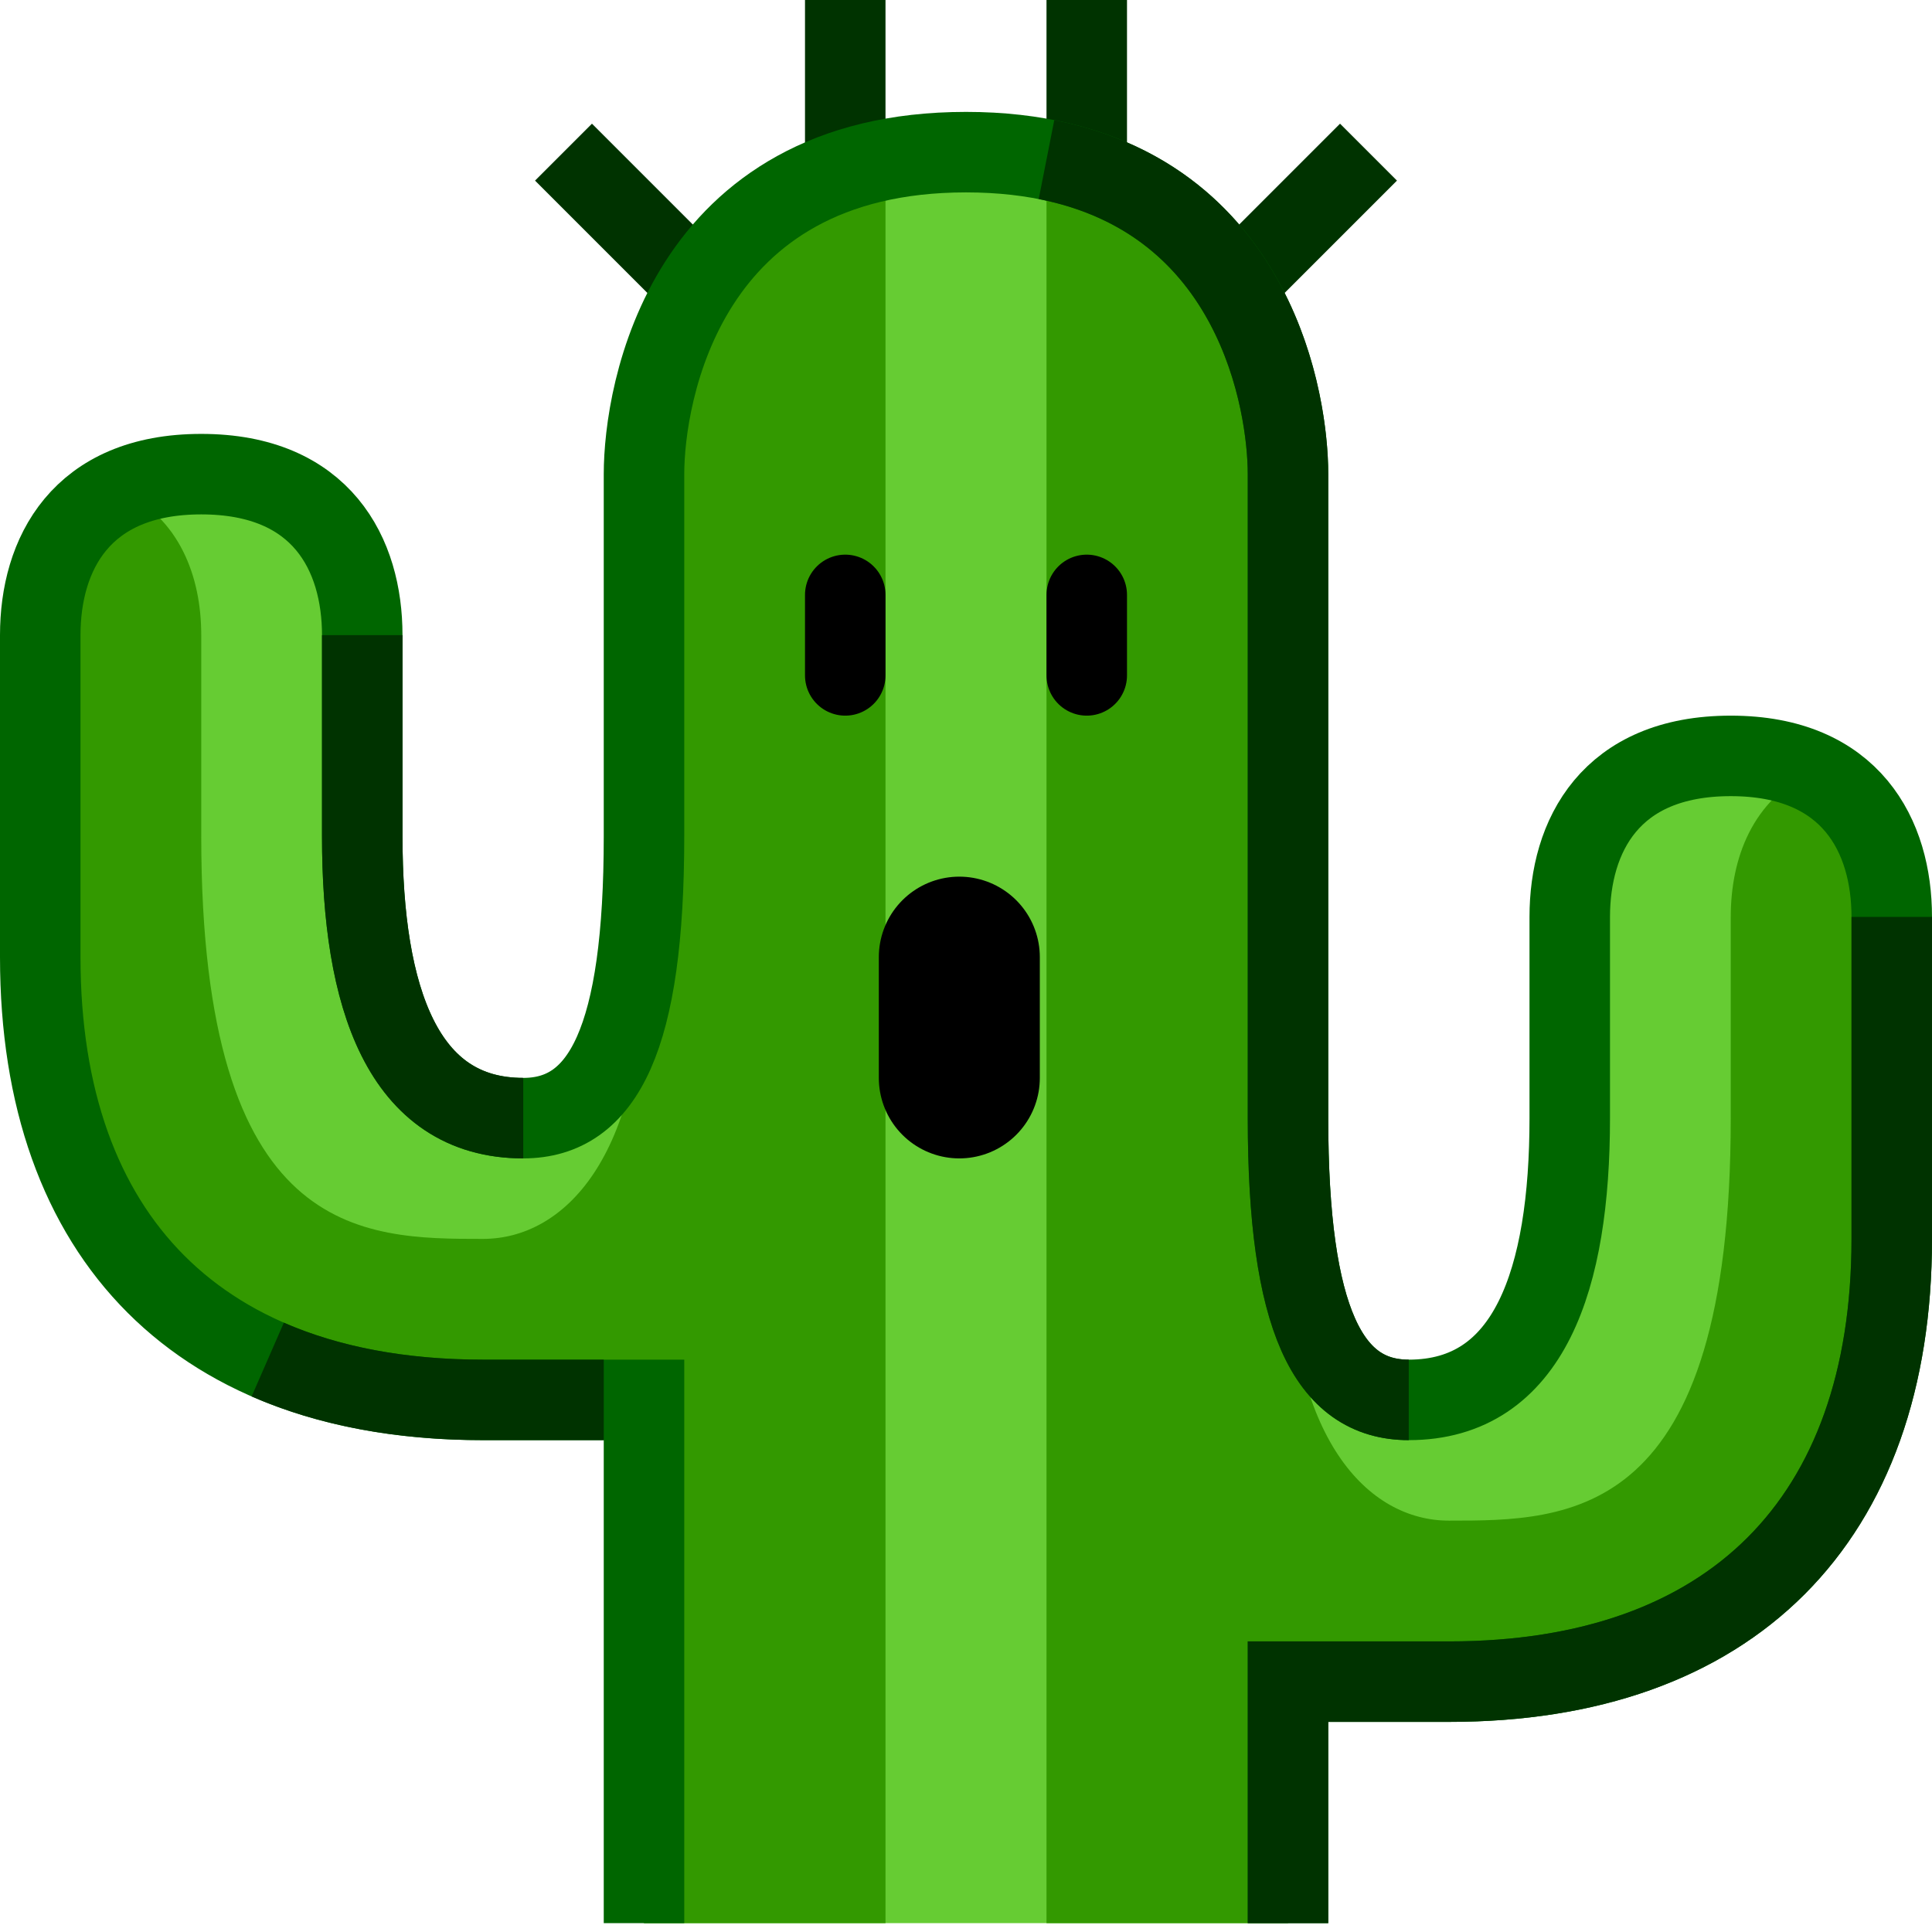 <svg xmlns="http://www.w3.org/2000/svg" width="24" height="24">
	<g transform="translate(-264,-386)" id="KDDI_D_399">
		<g>
			<path style="stroke:none; fill:none" d="M 288 409.89L 264 409.89L 264 385.89L 288 385.89L 288 409.89z"/>
		</g>
		<g>
			<path style="stroke:none; fill:#6c3" d="M 280 409.89L 280 406.89C 280.526 406.89 281.363 406.89 282 406.89C 285.5 406.89 287.5 404.89 287.5 401.39C 287.5 397.89 287.5 398.39 287.5 397.39C 287.5 396.39 287 395.39 285.5 395.39C 284 395.39 283.5 396.39 283.5 397.39C 283.5 398.39 283.5 398.39 283.5 399.89C 283.5 401.89 283 403.39 281.5 403.39C 280.5 403.39 280 402.39 280 399.89L 280 391.89C 280 390.89 279.5 387.89 276 387.89C 272.5 387.89 272 390.89 272 391.89C 272 392.197 272 394.018 272 396.39C 272 398.89 271.5 399.89 270.5 399.89C 269 399.89 268.5 398.39 268.5 396.39C 268.5 394.89 268.5 394.89 268.5 393.89C 268.5 392.89 268 391.89 266.5 391.89C 265 391.89 264.5 392.89 264.5 393.89C 264.5 394.89 264.5 394.39 264.5 397.89C 264.5 401.39 266.5 403.39 270 403.39C 270.637 403.39 271.474 403.39 272 403.39C 272 406.919 272 409.89 272 409.89"/>
			<path style="stroke:none; fill:#390" d="M 272 391.89C 272 392.197 272 394.018 272 396.39C 272 396.868 271.976 397.275 271.94 397.647L 272 397.89C 272 400.39 271 401.39 270 401.39C 268.5 401.39 266.5 401.39 266.5 396.39C 266.5 394.89 266.5 394.89 266.5 393.89C 266.5 393.159 266.228 392.434 265.5 392.093C 264.772 392.434 264.5 393.159 264.5 393.89C 264.5 394.89 264.5 394.39 264.5 397.89C 264.5 401.39 266.5 403.39 270 403.39C 270.637 403.39 271.474 403.39 272 403.39C 272 406.919 272 409.89 272 409.89L 275 409.89L 275 387.99C 272.407 388.504 272 390.995 272 391.89z"/>
			<path style="stroke:none; fill:#390" d="M 280 391.79C 280 392.097 280 393.918 280 396.29C 280 396.768 280.024 400.775 280.06 401.147L 280 401.39C 280 403.89 281 404.89 282 404.89C 283.5 404.89 285.5 404.89 285.5 399.89C 285.5 398.39 285.5 398.39 285.5 397.39C 285.5 396.659 285.772 395.934 286.5 395.593C 287.228 395.934 287.5 396.659 287.5 397.39C 287.5 398.39 287.5 397.89 287.5 401.39C 287.5 404.89 285.5 406.89 282 406.89C 281.363 406.89 280.526 406.89 280 406.89C 280 408.39 280 409.89 280 409.89L 277 409.89L 277 387.89C 279.593 388.404 280 390.895 280 391.79z"/>
			<path style="stroke:#000; stroke-width:2; stroke-linecap:round; fill:none" d="M 275.917 397.89L 275.917 399.39"/>
			<path style="stroke:#000; stroke-width:1; stroke-linecap:round; fill:none" d="M 274.5 393.39L 274.5 394.39"/>
			<path style="stroke:#000; stroke-width:1; stroke-linecap:round; fill:none" d="M 277.5 393.39L 277.5 394.39"/>
			<path style="stroke:#030; stroke-width:1; fill:none" d="M 274.5 385.89L 274.5 388.39"/>
			<path style="stroke:#030; stroke-width:1; fill:none" d="M 277.5 385.89L 277.5 388.39"/>
			<path style="stroke:#030; stroke-width:1; fill:none" d="M 271 387.89L 272.5 389.39"/>
			<path style="stroke:#030; stroke-width:1; fill:none" d="M 281 387.89L 279.5 389.39"/>
			<path style="stroke:#060; stroke-width:1; fill:none" d="M 280 409.89L 280 406.89C 280.526 406.89 281.363 406.89 282 406.89C 285.5 406.89 287.5 404.89 287.5 401.39C 287.5 397.89 287.5 398.39 287.5 397.39C 287.5 396.39 287 395.39 285.5 395.39C 284 395.39 283.5 396.39 283.5 397.39C 283.5 398.39 283.5 398.39 283.5 399.89C 283.5 401.89 283 403.39 281.5 403.39C 280.5 403.39 280 402.39 280 399.89L 280 391.89C 280 390.89 279.5 387.89 276 387.89C 272.5 387.89 272 390.89 272 391.89C 272 392.197 272 394.018 272 396.39C 272 398.89 271.5 399.89 270.5 399.89C 269 399.89 268.5 398.39 268.5 396.39C 268.5 394.89 268.5 394.89 268.5 393.89C 268.5 392.89 268 391.89 266.5 391.89C 265 391.89 264.5 392.89 264.5 393.89C 264.5 394.89 264.5 394.39 264.5 397.89C 264.5 401.39 266.5 403.39 270 403.39C 270.637 403.39 271.474 403.39 272 403.39C 272 406.919 272 409.89 272 409.89"/>
			<path style="stroke:#030; stroke-width:1; fill:none" d="M 267.326 402.889C 268.081 403.219 268.977 403.39 270 403.39C 270.637 403.39 271.5 403.39 271.5 403.39"/>
			<path style="stroke:#030; stroke-width:1; fill:none" d="M 270.5 399.89C 269 399.89 268.5 398.39 268.5 396.39C 268.5 394.89 268.5 394.89 268.5 393.89"/>
			<path style="stroke:#030; stroke-width:1; fill:none" d="M 281.5 403.39C 280.5 403.39 280 402.39 280 399.89L 280 391.89C 280 390.994 279.599 388.494 277 387.982"/>
			<path style="stroke:#030; stroke-width:1; fill:none" d="M 280 409.89L 280 406.89C 280.526 406.89 281.363 406.89 282 406.89C 285.5 406.89 287.5 404.89 287.5 401.39C 287.5 397.89 287.5 398.39 287.5 397.39"/>
		</g>
	</g>
</svg>
